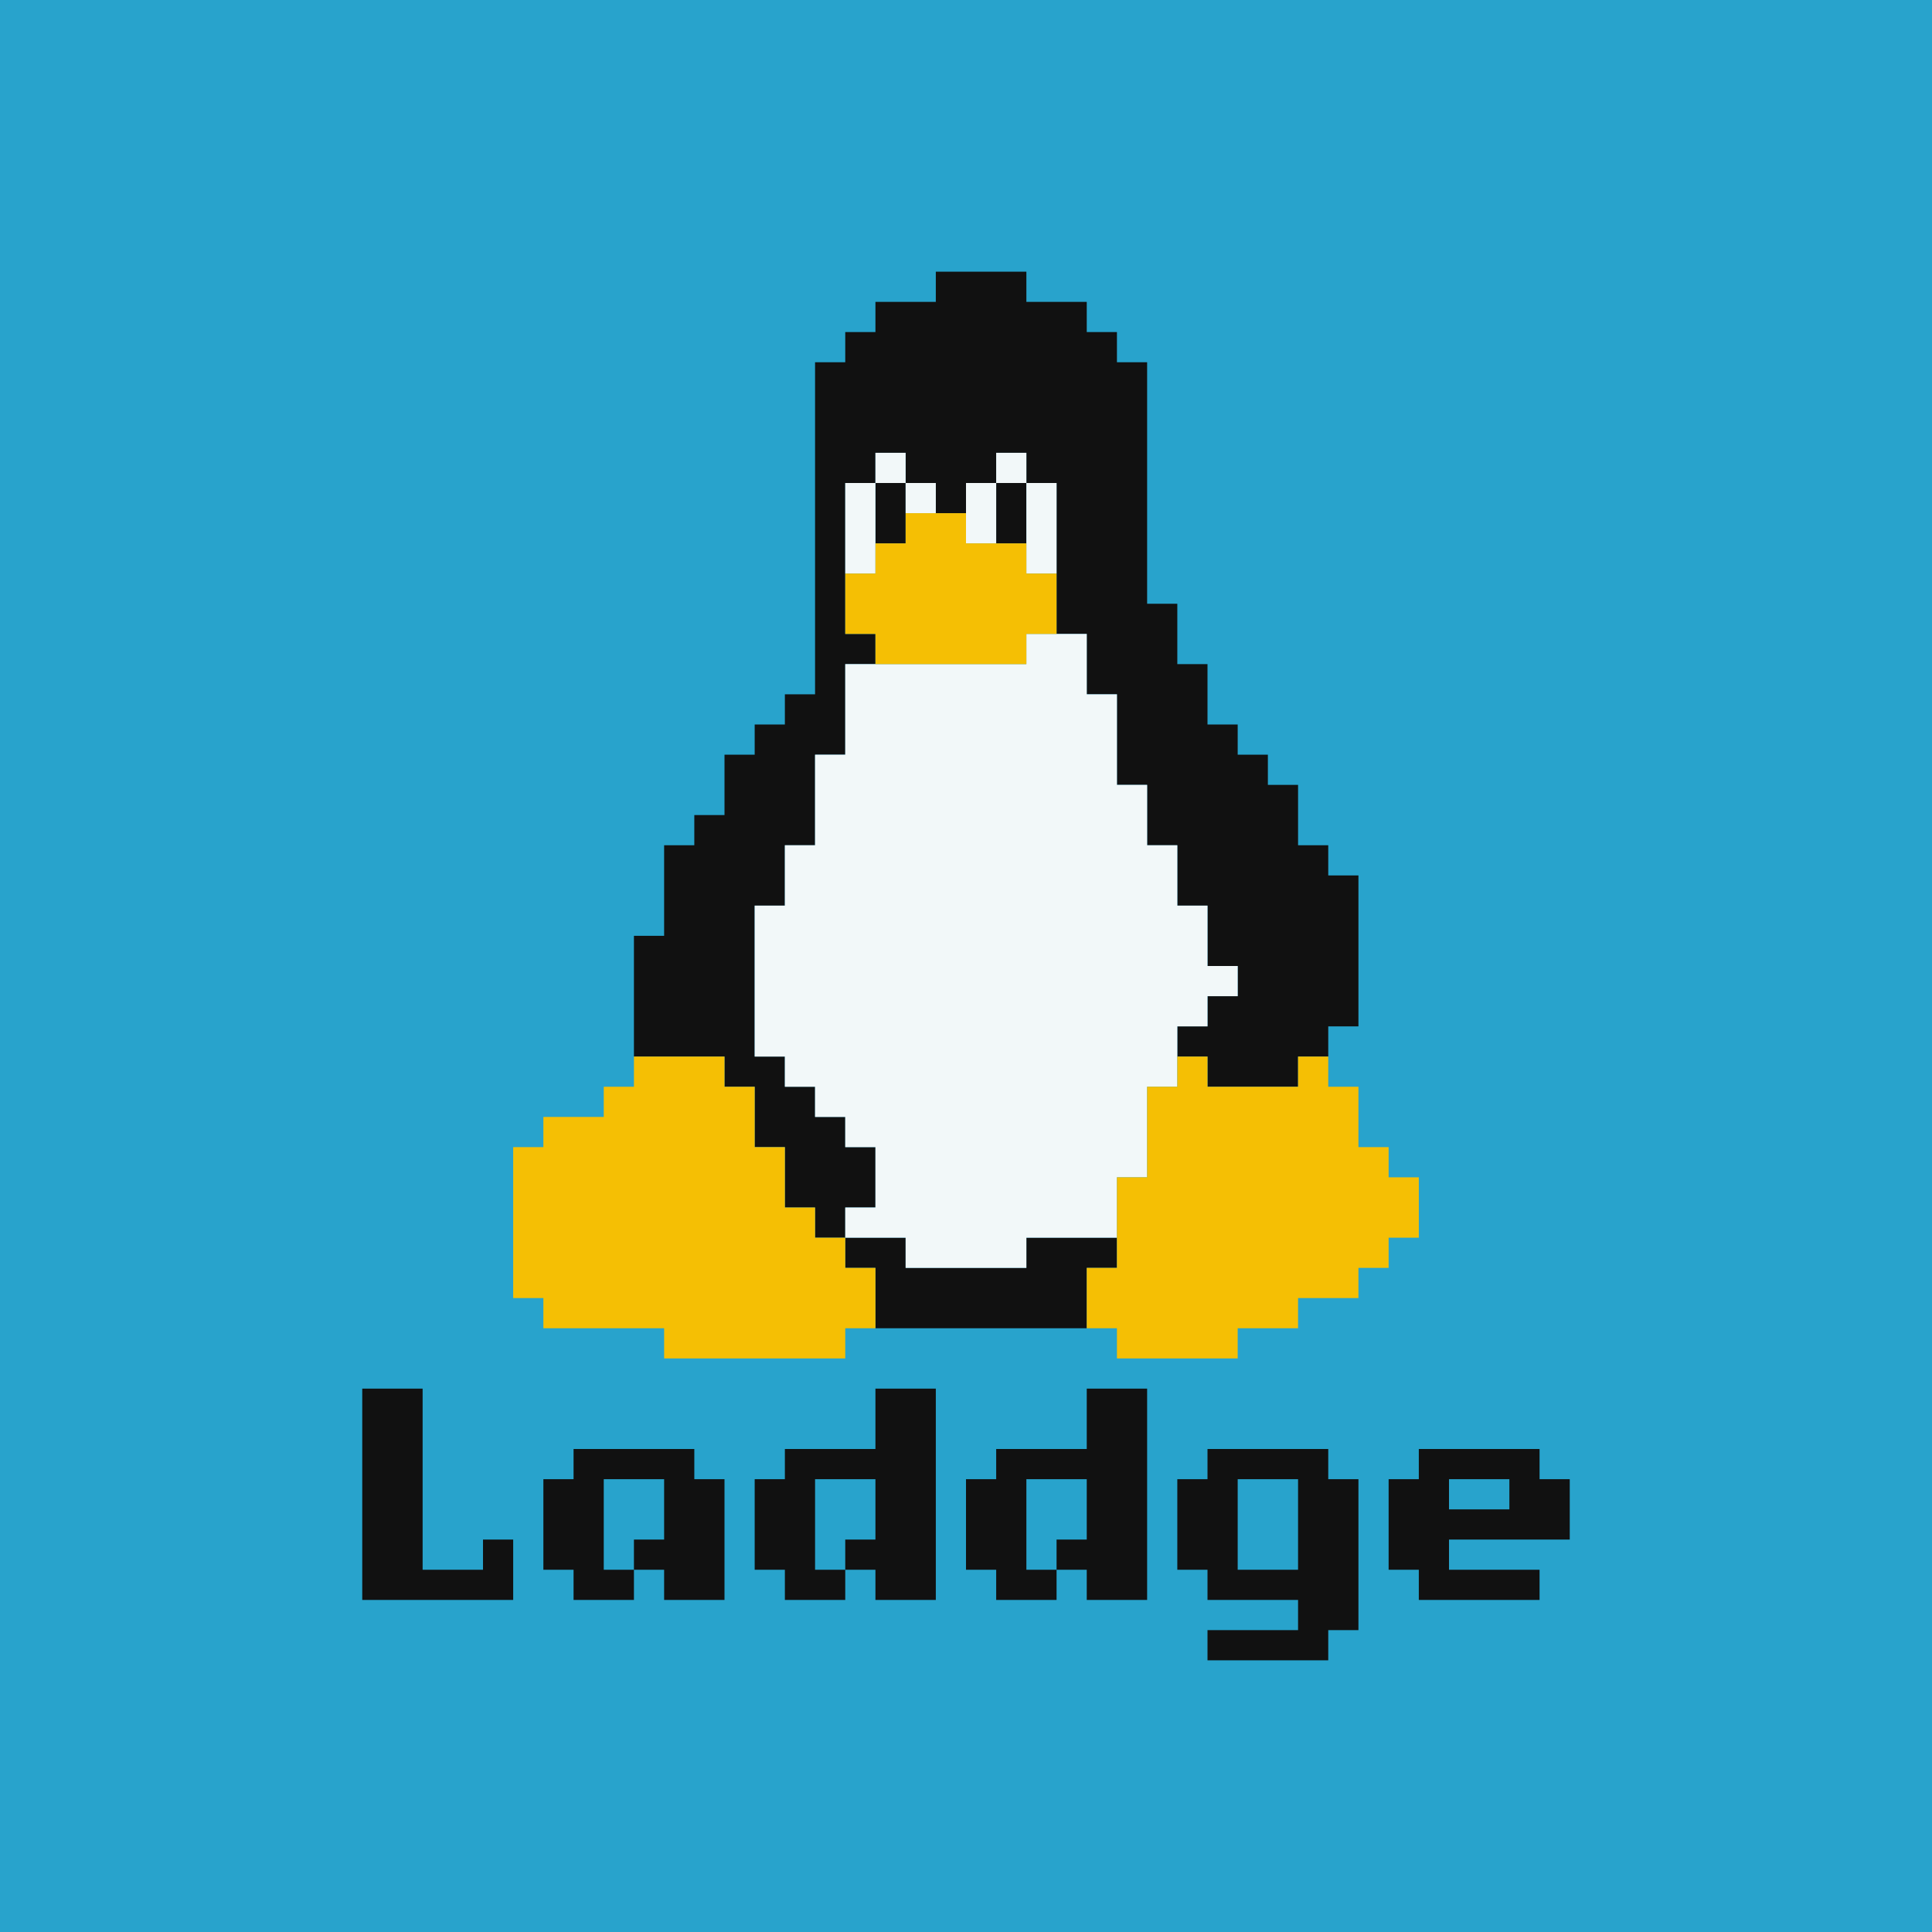 <svg viewBox="0 0 64 64" xmlns="http://www.w3.org/2000/svg">
    <rect width="64" height="64" fill="#28a3cc" />
    <polygon points="21,31 21,35 24,35 24,36 25,36 25,38 26,38 26,40 27,40 27,41 28,41 28,42 29,42 29,44 36,44 36,42 37,42 37,41 34,41 34,42 30,42 30,41 28,41 28,40 29,40 29,38 28,38 28,37 27,37 27,36 26,36 26,35 25,35 25,30 26,30 26,28 27,28 27,25 28,25 28,22 29,22 29,21 28,21 28,16 29,16 29,18 30,18 30,16 29,16 29,15 30,15 30,16 31,16 31,17 32,17 32,16 33,16 33,18 34,18 34,16 33,16 33,15 34,15 34,16 35,16 35,21 36,21 36,23 37,23 37,26 38,26 38,28 39,28 39,30 40,30 40,32 41,32 41,33 40,33 40,34 39,34 39,35 40,35 40,36 43,36 43,35 44,35 44,34 45,34 45,29 44 ,29 44,28 43,28 43,26 42,26 42,25 41,25 41,24 40,24 40,22 39,22 39,20 38,20 38,12 37,12 37,11 36,11 36,10 34,10 34,9 31,9 31,10 29,10 29,11 28,11 28,12 27,12 27,23 26,23 26,24 25,24 25,25 24,25 24,27 23,27 23,28 22,28 22,31" fill="#111111" />
    <polygon points="28,16 28,19 29,19 29,16 30,16 30,17 31,17 31,16 30,16 30,15 29,15 29,16" fill="#f2f8f9" />
    <polygon points="32,16 32,18 33,18 33,16 34,16 34,19 35,19 35,16 34,16 34,15 33,15 33,16" fill="#f2f8f9" />
    <polygon points="25,30 25,35 26,35 26,36 27,36 27,37 28,37 28,38 29,38 29,40 28,40 28,41 30,41 30,42 34,42 34,41 37,41 37,39 38,39 38,36 39,36 39,34 40,34 40,33 41,33 41,32 40,32 40,30 39,30 39,28 38,28 38,26 37,26 37,23 36,23 36,21 34,21 34,22 28,22 28,25 27,25 27,28 26,28 26,30" fill="#f2f8f9" />
    <polygon points="28,19 28,21 29,21 29,22 34,22 34,21 35,21 35,19 34,19 34,18 32,18 32,17 30,17 30,18 29,18 29,19" fill="#f5bf04" />
    <polygon points="17,38 17,43 18,43 18,44 22,44 22,45 28,45 28,44 29,44 29,42 28,42 28,41 27,41 27,40 26,40 26,38 25,38 25,36 24,36 24,35 21,35 21,36 20,36 20,37 18,37 18,38" fill="#f5bf04" />
    <polygon points="36,42 36,44 37,44 37,45 41,45 41,44 43,44 43,43 45,43 45,42 46,42 46,41 47,41 47,39 46,39 46,38 45,38 45,36 44,36 44,35 43,35 43,36 40,36 40,35 39,35 39,36 38,36 38,39 37,39 37,42" fill="#f5bf04" />
    <polygon points="12,46 12,53 43,53 43,54 40,54 40,55 44,55 44,54 45,54 45,53 51,53 51,52 48,52 48,51 52,51 52,49 51,49 51,48 50,48 50,50 48,50 48,49 50,49 50,48 47,48 47,49 46,49 46,52 47,52 47,53 45,53 45,49 44,49 44,48 43,48 43,52 41,52 41,49 43,49 43,48 40,48 40,49 39,49 39,52 40,52 40,53 38,53 38,46 36,46 36,51 35,51 35,52 36,52 36,53 35,53 35,52 34,52 34,49 36,49 36,48 33,48 33,49 32,49 32,52 33,52 33,53 31,53 31,46 29,46 29,51 28,51 28,52 29,52 29,53 28,53 28,52 27,52 27,49 29,49 29,48 26,48 26,49 25,49 25,52 26,52 26,53 24,53 24,49 23,49 23,48 22,48 22,51 21,51 21,52 22,52 22,53 21,53 21,52 20,52 20,49 22,49 22,48 19,48 19,49 18,49 18,52 19,52 19,53 17,53 17,51 16,51 16,52 14,52 14,46" fill="#111111" />
</svg>
